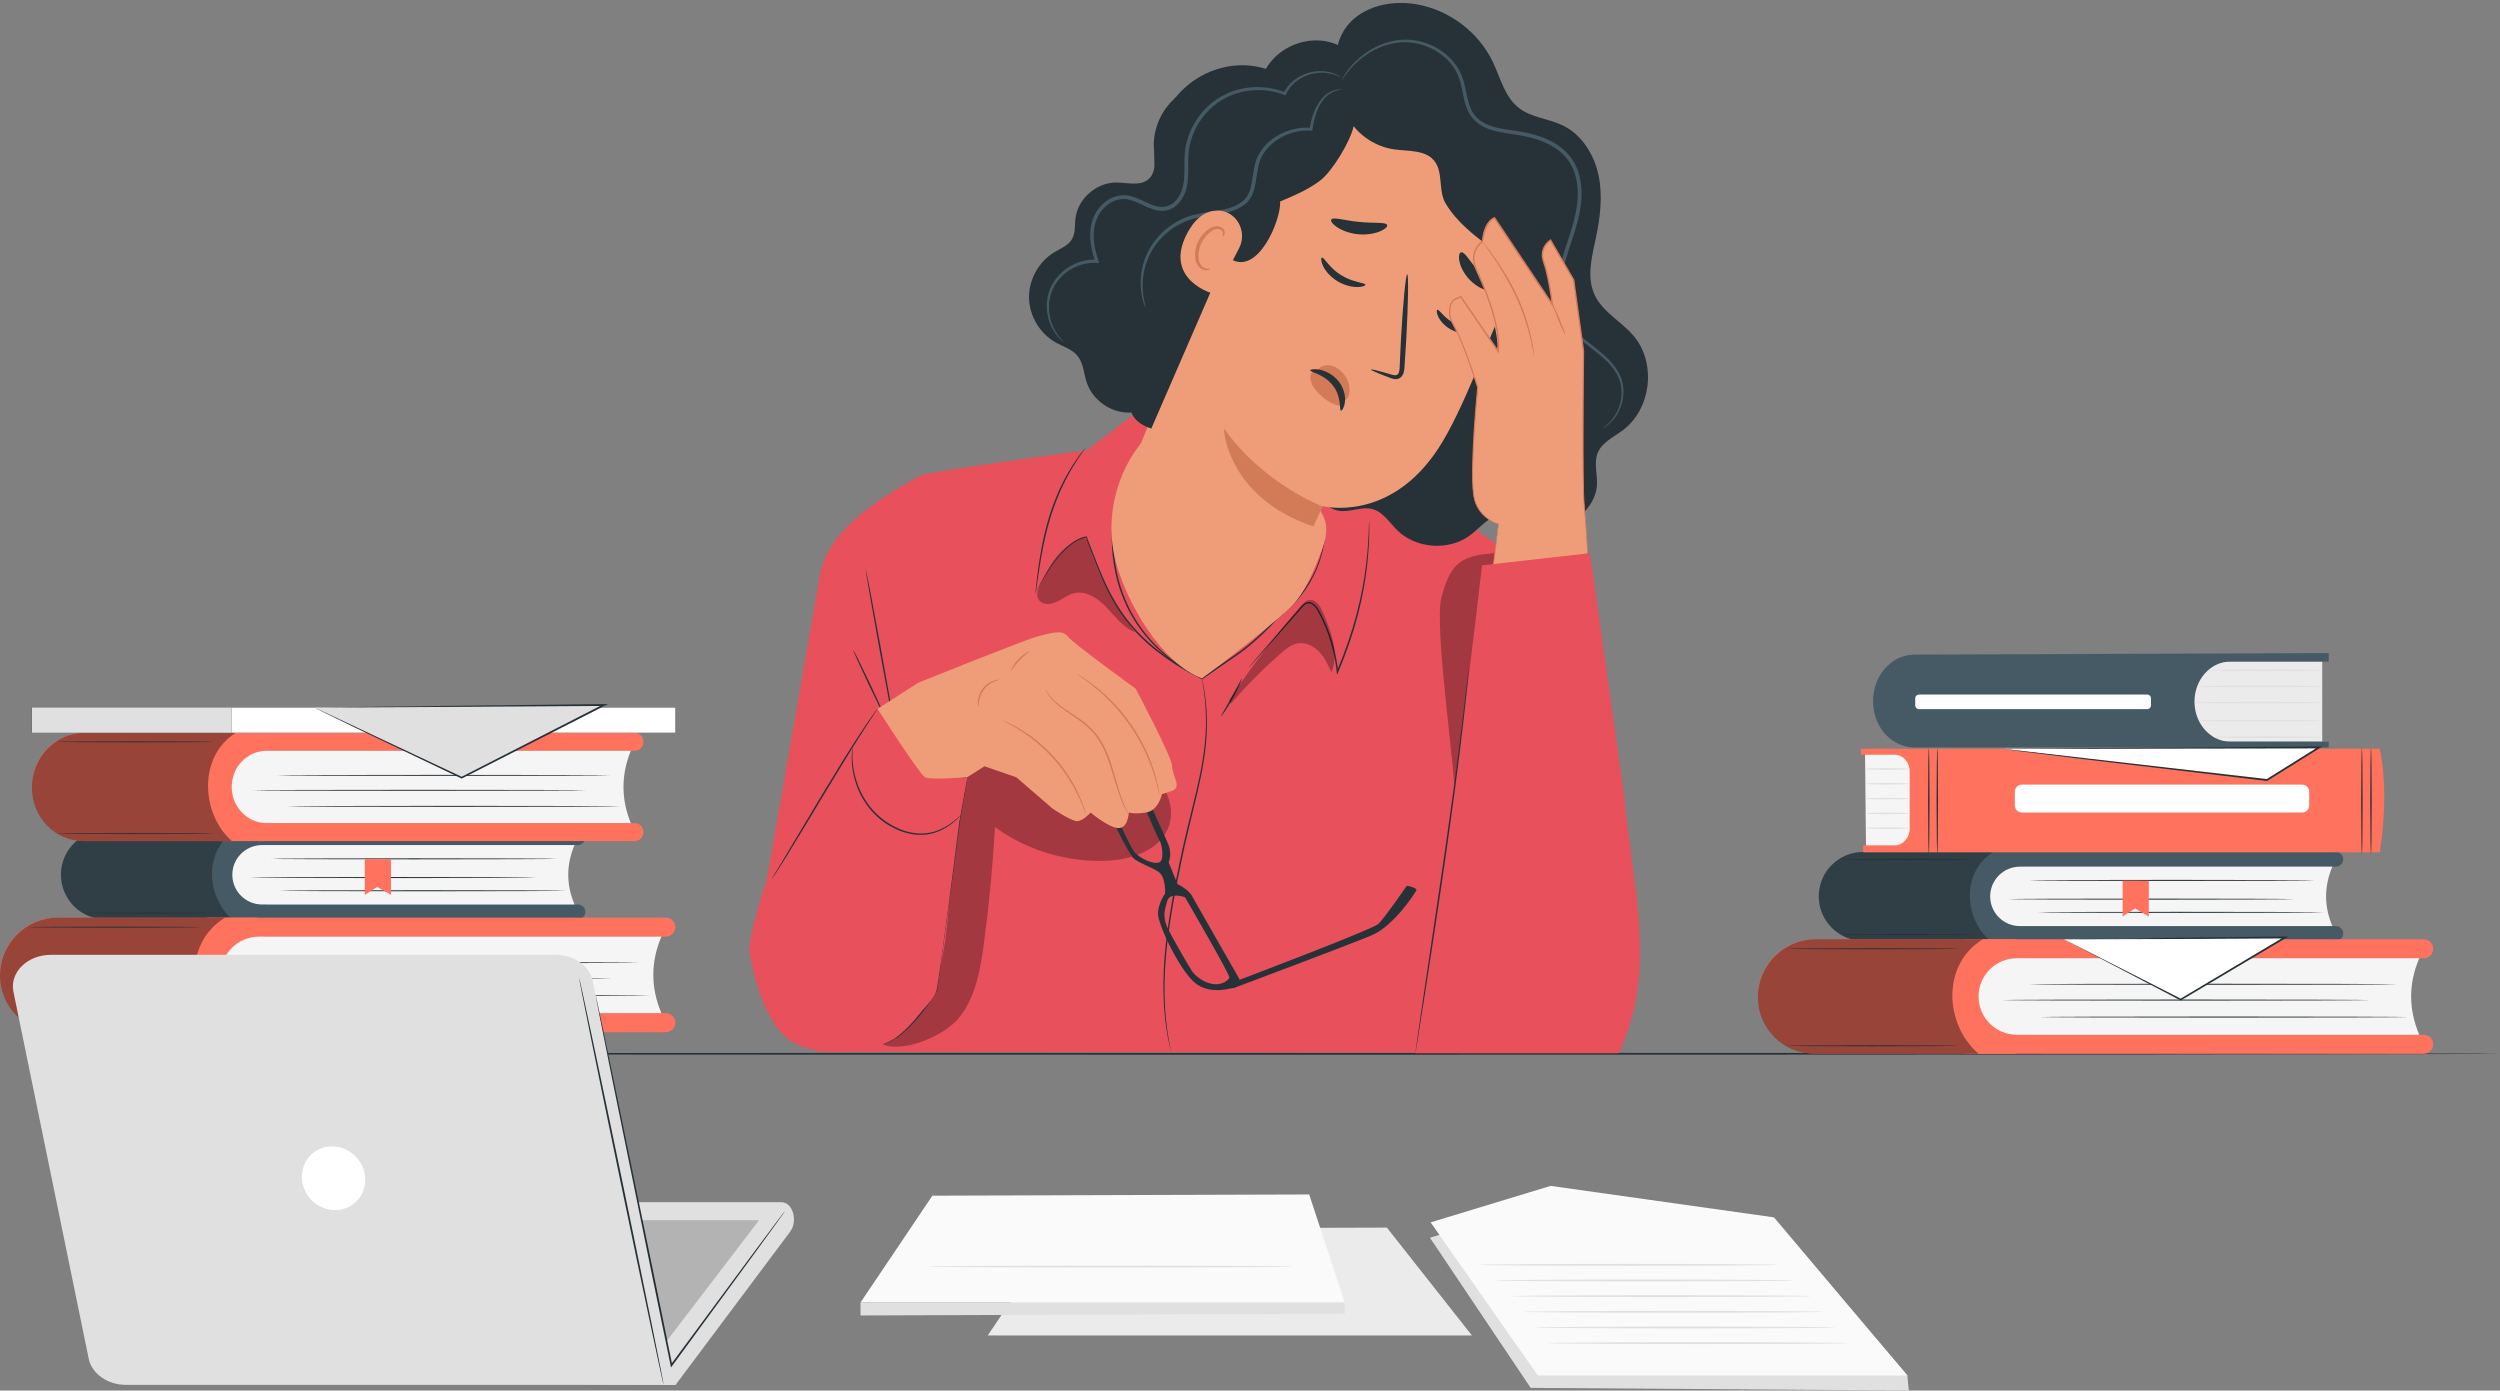 <svg width="845" height="470" viewBox="0 0 845 470" fill="none" xmlns="http://www.w3.org/2000/svg">
<rect x="0" y="0" width="845" height="470" fill="#808080" stroke="none"/>
<g clip-path="url(#clip0_802_2017)">
<path d="M333.843 451.395L358.142 415.283L468.762 414.929L497.515 451.395H333.843Z" fill="#EBEBEB"/>
<path d="M290.848 440.253L315.147 404.142L442.505 403.726L454.52 440.253H290.848Z" fill="#FAFAFA"/>
<path d="M290.848 440.253V444.627L454.52 444.04V440.253H290.848Z" fill="#E0E0E0"/>
<path d="M437.036 428.086C437.036 428.258 409.359 428.405 375.235 428.405C341.111 428.405 313.422 428.258 313.422 428.086C313.422 427.915 341.086 427.768 375.235 427.768C409.384 427.768 437.036 427.915 437.036 428.086Z" fill="#E0E0E0"/>
<path d="M483.322 418.349L517.361 469.096L645.16 470L644.695 464.906L602.642 415.662L527.149 405.021L483.322 418.349Z" fill="#E0E0E0"/>
<path d="M483.555 413.157L519.784 464.906H644.695L599.607 411.472L524.115 400.831L483.555 413.157Z" fill="#FAFAFA"/>
<path d="M624.445 453.973C624.445 454.144 601.798 454.291 573.876 454.291C545.955 454.291 523.308 454.144 523.308 453.973C523.308 453.801 545.943 453.655 573.876 453.655C601.81 453.655 624.445 453.801 624.445 453.973Z" fill="#E0E0E0"/>
<path d="M620.347 448.683C620.347 448.855 597.699 449.001 569.778 449.001C541.857 449.001 519.209 448.855 519.209 448.683C519.209 448.512 541.844 448.365 569.778 448.365C597.711 448.365 620.347 448.512 620.347 448.683Z" fill="#E0E0E0"/>
<path d="M616.26 443.393C616.26 443.565 593.612 443.712 565.691 443.712C537.77 443.712 515.122 443.565 515.122 443.393C515.122 443.222 537.758 443.075 565.691 443.075C593.624 443.075 616.26 443.222 616.26 443.393Z" fill="#E0E0E0"/>
<path d="M612.051 438.092C612.051 438.263 589.403 438.41 561.482 438.41C533.561 438.41 510.913 438.263 510.913 438.092C510.913 437.92 533.549 437.773 561.482 437.773C589.415 437.773 612.051 437.92 612.051 438.092Z" fill="#E0E0E0"/>
<path d="M606.545 432.802C606.545 432.973 583.897 433.12 555.976 433.12C528.055 433.12 505.407 432.973 505.407 432.802C505.407 432.631 528.043 432.484 555.976 432.484C583.909 432.484 606.545 432.631 606.545 432.802Z" fill="#E0E0E0"/>
<path d="M601.039 427.512C601.039 427.684 578.391 427.831 550.47 427.831C522.549 427.831 499.901 427.684 499.901 427.512C499.901 427.341 522.537 427.194 550.47 427.194C578.404 427.194 601.039 427.341 601.039 427.512Z" fill="#E0E0E0"/>
<path d="M845 356.181C845 356.352 659.451 356.499 430.624 356.499C201.798 356.499 16.212 356.352 16.212 356.181C16.212 356.009 201.713 355.863 430.624 355.863C659.536 355.863 845 356.009 845 356.181Z" fill="#263238"/>
<path d="M684.007 318.016H629.804C621.484 318.016 614.742 311.285 614.742 302.978C614.742 294.671 621.484 287.952 629.804 287.952H684.007V318.016Z" fill="#455A64"/>
<path d="M789.513 292.936H669.019V287.939H789.513C790.895 287.939 792.009 289.051 792.009 290.432C792.009 291.812 790.895 292.924 789.513 292.924V292.936Z" fill="#455A64"/>
<path d="M789.513 318.016H669.019V313.02H789.513C790.895 313.02 792.009 314.131 792.009 315.512C792.009 316.892 790.895 318.004 789.513 318.004V318.016Z" fill="#455A64"/>
<path d="M788.338 313.02H682.734C677.179 313.02 672.677 308.524 672.677 302.978C672.677 297.432 677.179 292.936 682.734 292.936H788.338C785.511 299.631 785.511 306.325 788.338 313.02Z" fill="#F5F5F5"/>
<g opacity="0.3">
<path d="M672.676 318.016H629.852C621.508 318.016 614.754 311.26 614.754 302.941C614.754 294.658 621.471 287.952 629.767 287.952H673.826C662.925 294.548 663.744 310.332 672.676 318.016Z" fill="black"/>
</g>
<path d="M775.503 303.907C775.503 304.004 753.822 304.09 727.1 304.09C700.378 304.09 678.685 304.004 678.685 303.907C678.685 303.809 700.353 303.723 727.1 303.723C753.847 303.723 775.503 303.809 775.503 303.907Z" fill="#263238"/>
<path d="M785.475 308.378C785.475 308.476 763.794 308.561 737.072 308.561C710.35 308.561 688.656 308.476 688.656 308.378C688.656 308.28 710.325 308.194 737.072 308.194C763.818 308.194 785.475 308.28 785.475 308.378Z" fill="#263238"/>
<path d="M782.538 297.579C782.538 297.677 760.857 297.762 734.135 297.762C707.413 297.762 685.72 297.677 685.72 297.579C685.72 297.481 707.389 297.395 734.135 297.395C760.882 297.395 782.538 297.481 782.538 297.579Z" fill="#263238"/>
<path d="M667.378 315.903C667.378 316.001 657.235 316.087 644.719 316.087C632.202 316.087 622.059 316.001 622.059 315.903C622.059 315.805 632.202 315.719 644.719 315.719C657.235 315.719 667.378 315.805 667.378 315.903Z" fill="#263238"/>
<path d="M667.378 290.444C667.378 290.542 657.235 290.628 644.719 290.628C632.202 290.628 622.059 290.542 622.059 290.444C622.059 290.346 632.202 290.26 644.719 290.26C657.235 290.26 667.378 290.346 667.378 290.444Z" fill="#263238"/>
<path d="M680.765 356.18H613.543C602.838 356.18 594.15 347.519 594.15 336.817C594.15 326.128 602.825 317.454 613.543 317.454H680.765C682.196 317.454 683.346 318.602 683.346 320.032V353.602C683.346 355.019 682.196 356.18 680.765 356.18Z" fill="#FF725E"/>
<path d="M819.208 323.892H664.026V317.466H819.208C820.982 317.466 822.426 318.908 822.426 320.679C822.426 322.451 820.982 323.892 819.208 323.892Z" fill="#FF725E"/>
<path d="M819.208 356.18H664.026V349.754H819.208C820.982 349.754 822.426 351.196 822.426 352.967C822.426 354.738 820.982 356.18 819.208 356.18Z" fill="#FF725E"/>
<path d="M817.704 349.754H681.707C674.55 349.754 668.75 343.964 668.75 336.817C668.75 329.67 674.55 323.88 681.707 323.88H817.704C814.057 332.505 814.057 341.117 817.704 349.742V349.754Z" fill="#F5F5F5"/>
<g opacity="0.4">
<path d="M668.75 356.18H613.335C602.74 356.18 594.15 347.604 594.15 337.025C594.15 326.213 602.923 317.454 613.751 317.454H670.23C656.184 325.944 657.236 346.285 668.75 356.168V356.18Z" fill="black"/>
</g>
<path d="M801.173 338.027C801.173 338.125 773.264 338.21 738.834 338.21C704.404 338.21 676.482 338.125 676.482 338.027C676.482 337.929 704.391 337.843 738.834 337.843C773.276 337.843 801.173 337.929 801.173 338.027Z" fill="#263238"/>
<path d="M814.008 343.769C814.008 343.866 786.099 343.952 751.669 343.952C717.239 343.952 689.317 343.866 689.317 343.769C689.317 343.671 717.226 343.585 751.669 343.585C786.112 343.585 814.008 343.671 814.008 343.769Z" fill="#263238"/>
<path d="M810.227 332.688C810.227 332.786 782.306 332.872 747.888 332.872C713.47 332.872 685.536 332.786 685.536 332.688C685.536 332.59 713.445 332.505 747.888 332.505C782.33 332.505 810.227 332.59 810.227 332.688Z" fill="#263238"/>
<path d="M661.922 353.468C661.922 353.566 648.855 353.652 632.741 353.652C616.627 353.652 603.56 353.566 603.56 353.468C603.56 353.37 616.627 353.285 632.741 353.285C648.855 353.285 661.922 353.37 661.922 353.468Z" fill="#263238"/>
<path d="M661.922 320.68C661.922 320.778 648.855 320.863 632.741 320.863C616.627 320.863 603.56 320.778 603.56 320.68C603.56 320.582 616.627 320.496 632.741 320.496C648.855 320.496 661.922 320.582 661.922 320.68Z" fill="#263238"/>
<path d="M717.446 297.713V309.758L721.631 307.07L726.292 309.758V297.713H717.446Z" fill="#FF725E"/>
<path d="M630.709 286.547L630.379 254.149H646.199L646.75 286.547H630.709Z" fill="#F5F5F5"/>
<path d="M645.269 259.916C645.269 260.075 641.978 260.197 637.916 260.197C633.854 260.197 630.562 260.075 630.562 259.916C630.562 259.756 633.854 259.634 637.916 259.634C641.978 259.634 645.269 259.756 645.269 259.916Z" fill="#E0E0E0"/>
<path d="M645.269 264.912C645.269 265.071 641.978 265.194 637.916 265.194C633.854 265.194 630.562 265.071 630.562 264.912C630.562 264.753 633.854 264.631 637.916 264.631C641.978 264.631 645.269 264.753 645.269 264.912Z" fill="#E0E0E0"/>
<path d="M645.269 269.921C645.269 270.08 641.978 270.202 637.916 270.202C633.854 270.202 630.562 270.08 630.562 269.921C630.562 269.762 633.854 269.639 637.916 269.639C641.978 269.639 645.269 269.762 645.269 269.921Z" fill="#E0E0E0"/>
<path d="M645.269 274.917C645.269 275.076 641.978 275.199 637.916 275.199C633.854 275.199 630.562 275.076 630.562 274.917C630.562 274.758 633.854 274.636 637.916 274.636C641.978 274.636 645.269 274.758 645.269 274.917Z" fill="#E0E0E0"/>
<path d="M645.269 279.914C645.269 280.073 641.978 280.195 637.916 280.195C633.854 280.195 630.562 280.073 630.562 279.914C630.562 279.755 633.854 279.632 637.916 279.632C641.978 279.632 645.269 279.755 645.269 279.914Z" fill="#E0E0E0"/>
<path d="M629.009 253.074H804.378C806.544 263.8 806.238 275.613 804.378 288.098H629.755V285.716H640.424C643.202 285.716 645.465 283.2 645.465 280.097V260.721C645.465 257.618 643.214 255.102 640.424 255.102H629.009V253.074Z" fill="#FF725E"/>
<path d="M798.322 288.77C798.187 288.77 798.077 280.732 798.077 270.8C798.077 260.868 798.187 252.83 798.322 252.83C798.457 252.83 798.567 260.868 798.567 270.8C798.567 280.732 798.457 288.77 798.322 288.77Z" fill="#263238"/>
<path d="M654.813 288.77C654.679 288.77 654.568 280.732 654.568 270.8C654.568 260.868 654.679 252.83 654.813 252.83C654.948 252.83 655.058 260.868 655.058 270.8C655.058 280.732 654.948 288.77 654.813 288.77Z" fill="#263238"/>
<path d="M801.393 288.77C801.259 288.77 801.148 280.732 801.148 270.8C801.148 260.868 801.259 252.83 801.393 252.83C801.528 252.83 801.638 260.868 801.638 270.8C801.638 280.732 801.528 288.77 801.393 288.77Z" fill="#263238"/>
<path d="M651.938 288.77C651.804 288.77 651.693 280.732 651.693 270.8C651.693 260.868 651.804 252.83 651.938 252.83C652.073 252.83 652.183 260.868 652.183 270.8C652.183 280.732 652.073 288.77 651.938 288.77Z" fill="#263238"/>
<path d="M778.121 265.193H683.395C682.077 265.193 681.009 266.259 681.009 267.575V272.254C681.009 273.569 682.077 274.636 683.395 274.636H778.121C779.439 274.636 780.507 273.569 780.507 272.254V267.575C780.507 266.259 779.439 265.193 778.121 265.193Z" fill="white"/>
<path d="M784.911 223.596V250.667H737.915V223.596H784.911Z" fill="#EBEBEB"/>
<path d="M633.132 237.388C633.132 237.633 633.144 237.865 633.156 238.109C633.535 246.294 639.775 252.634 647.141 252.634H787.102V250.68H753.87C747.165 250.68 741.733 244.62 741.733 237.144C741.733 229.667 747.165 223.608 753.87 223.608H787.102V220.737L647.092 221.263C639.188 221.287 632.838 228.592 633.119 237.4L633.132 237.388Z" fill="#455A64"/>
<path d="M784.912 237.499C784.912 237.658 775.246 237.78 763.328 237.78C751.411 237.78 741.745 237.658 741.745 237.499C741.745 237.339 751.411 237.217 763.328 237.217C775.246 237.217 784.912 237.339 784.912 237.499Z" fill="#E0E0E0"/>
<path d="M784.226 243.595C784.226 243.754 775.087 243.876 763.806 243.876C752.525 243.876 743.385 243.754 743.385 243.595C743.385 243.436 752.525 243.313 763.806 243.313C775.087 243.313 784.226 243.436 784.226 243.595Z" fill="#E0E0E0"/>
<path d="M784.912 249.178C784.912 249.337 776.69 249.459 766.559 249.459C756.428 249.459 748.193 249.337 748.193 249.178C748.193 249.018 756.416 248.896 766.559 248.896C776.702 248.896 784.912 249.018 784.912 249.178Z" fill="#E0E0E0"/>
<path d="M784.911 232.013C784.911 232.173 775.441 232.295 763.769 232.295C752.096 232.295 742.626 232.173 742.626 232.013C742.626 231.854 752.084 231.732 763.769 231.732C775.453 231.732 784.911 231.854 784.911 232.013Z" fill="#E0E0E0"/>
<path d="M784.226 226.541C784.226 226.7 775.796 226.822 765.408 226.822C755.02 226.822 746.59 226.7 746.59 226.541C746.59 226.381 755.008 226.259 765.408 226.259C775.808 226.259 784.226 226.381 784.226 226.541Z" fill="#E0E0E0"/>
<path d="M725.778 234.762H648.585C647.903 234.762 647.35 235.314 647.35 235.996V238.451C647.35 239.133 647.903 239.685 648.585 239.685H725.778C726.461 239.685 727.014 239.133 727.014 238.451V235.996C727.014 235.314 726.461 234.762 725.778 234.762Z" fill="white"/>
<path d="M677.155 253.074C677.816 253.379 766.228 263.629 766.228 263.629L783.847 252.622L677.143 253.074H677.155Z" fill="white"/>
<path d="M677.155 253.074C678.856 253.062 689.317 252.976 708.147 252.818C727.503 252.683 754.238 252.5 783.847 252.304H784.973L784.019 252.891C783.517 253.208 782.966 253.551 782.416 253.893C776.922 257.313 771.551 260.673 766.4 263.898L766.302 263.959H766.192C740.877 260.941 718.621 258.303 702.653 256.409C694.713 255.42 688.338 254.626 683.921 254.076C681.755 253.783 680.067 253.551 678.892 253.392C678.329 253.318 677.865 253.233 677.571 253.16C677.375 253.123 677.265 253.099 677.155 253.086C680.25 253.441 715.917 257.545 766.265 263.336L766.057 263.385C771.208 260.16 776.592 256.8 782.073 253.379C782.624 253.037 783.174 252.695 783.676 252.378L783.847 252.964C754.372 253.013 727.773 253.05 708.514 253.086C689.464 253.086 678.868 253.086 677.143 253.086L677.155 253.074Z" fill="#263238"/>
<path d="M697.576 317.467L737.06 337.843L772.322 316.844L697.576 317.467Z" fill="white"/>
<path d="M697.576 317.467C699.191 317.442 706.165 317.344 719.098 317.173C732.533 316.978 751.338 316.709 772.322 316.538H773.497L772.493 317.124C771.025 317.992 769.459 318.933 767.881 319.873C756.808 326.458 746.346 332.676 737.219 338.088L737.084 338.173L736.95 338.1C725.216 331.955 715.354 326.788 708.368 323.135C701.883 319.727 698.628 318.016 697.601 317.479C699.779 318.59 714.057 325.835 737.207 337.611H736.925C746.04 332.175 756.49 325.945 767.55 319.348C769.129 318.407 770.695 317.479 772.163 316.599L772.334 317.186C751.534 317.357 732.961 317.393 719.478 317.43C706.337 317.467 699.24 317.491 697.601 317.491L697.576 317.467Z" fill="#263238"/>
<path d="M89.856 310.711H35.654C27.334 310.711 20.592 303.979 20.592 295.672C20.592 287.365 27.334 280.646 35.654 280.646H89.856V310.711Z" fill="#455A64"/>
<path d="M195.35 285.643H74.856V280.646H195.35C196.732 280.646 197.846 281.758 197.846 283.138C197.846 284.519 196.732 285.631 195.35 285.631V285.643Z" fill="#455A64"/>
<path d="M195.35 310.711H74.856V305.714H195.35C196.732 305.714 197.846 306.826 197.846 308.206C197.846 309.587 196.732 310.698 195.35 310.698V310.711Z" fill="#455A64"/>
<path d="M194.187 305.714H88.584C83.029 305.714 78.526 301.219 78.526 295.672C78.526 290.126 83.029 285.631 88.584 285.631H194.187C191.361 292.325 191.361 299.02 194.187 305.714Z" fill="#F5F5F5"/>
<g opacity="0.3">
<path d="M78.526 310.711H35.702C27.357 310.711 20.604 303.955 20.604 295.636C20.604 287.353 27.321 280.646 35.616 280.646H79.676C68.774 287.243 69.594 303.027 78.526 310.711Z" fill="black"/>
</g>
<path d="M181.353 296.613C181.353 296.711 159.672 296.797 132.95 296.797C106.228 296.797 84.534 296.711 84.534 296.613C84.534 296.515 106.203 296.43 132.95 296.43C159.696 296.43 181.353 296.515 181.353 296.613Z" fill="#263238"/>
<path d="M191.324 301.072C191.324 301.17 169.643 301.256 142.921 301.256C116.199 301.256 94.506 301.17 94.506 301.072C94.506 300.974 116.175 300.889 142.921 300.889C169.668 300.889 191.324 300.974 191.324 301.072Z" fill="#263238"/>
<path d="M188.375 290.285C188.375 290.383 166.694 290.469 139.972 290.469C113.25 290.469 91.557 290.383 91.557 290.285C91.557 290.187 113.226 290.102 139.972 290.102C166.719 290.102 188.375 290.187 188.375 290.285Z" fill="#263238"/>
<path d="M73.228 308.598C73.228 308.696 63.085 308.781 50.568 308.781C38.051 308.781 27.908 308.696 27.908 308.598C27.908 308.5 38.051 308.414 50.568 308.414C63.085 308.414 73.228 308.5 73.228 308.598Z" fill="#263238"/>
<path d="M73.228 283.139C73.228 283.237 63.085 283.322 50.568 283.322C38.051 283.322 27.908 283.237 27.908 283.139C27.908 283.041 38.051 282.955 50.568 282.955C63.085 282.955 73.228 283.041 73.228 283.139Z" fill="#263238"/>
<path d="M86.614 348.875H19.393C8.687 348.875 0 340.213 0 329.512C0 318.822 8.687 310.149 19.393 310.149H86.614C88.034 310.149 89.196 311.297 89.196 312.726V346.285C89.196 347.702 88.046 348.862 86.614 348.862V348.875Z" fill="#FF725E"/>
<path d="M225.057 316.587H69.876V310.161H225.057C226.831 310.161 228.275 311.602 228.275 313.374C228.275 315.145 226.831 316.587 225.057 316.587Z" fill="#FF725E"/>
<path d="M225.057 348.875H69.876V342.449H225.057C226.831 342.449 228.275 343.89 228.275 345.662C228.275 347.433 226.831 348.875 225.057 348.875Z" fill="#FF725E"/>
<path d="M223.553 342.449H87.557C80.399 342.449 74.6 336.658 74.6 329.512C74.6 322.365 80.399 316.574 87.557 316.574H223.553C219.907 325.199 219.907 333.812 223.553 342.436V342.449Z" fill="#F5F5F5"/>
<g opacity="0.4">
<path d="M74.599 348.875H19.185C8.589 348.875 0 340.299 0 329.719C0 318.908 8.773 310.149 19.601 310.149H76.08C62.033 318.639 63.086 338.979 74.599 348.862V348.875Z" fill="black"/>
</g>
<path d="M207.023 330.721C207.023 330.819 179.114 330.905 144.684 330.905C110.253 330.905 82.332 330.819 82.332 330.721C82.332 330.624 110.241 330.538 144.684 330.538C179.126 330.538 207.023 330.624 207.023 330.721Z" fill="#263238"/>
<path d="M219.858 336.475C219.858 336.573 191.949 336.659 157.519 336.659C123.088 336.659 95.167 336.573 95.167 336.475C95.167 336.377 123.076 336.292 157.519 336.292C191.961 336.292 219.858 336.377 219.858 336.475Z" fill="#263238"/>
<path d="M216.077 325.383C216.077 325.481 188.155 325.566 153.737 325.566C119.319 325.566 91.386 325.481 91.386 325.383C91.386 325.285 119.295 325.199 153.737 325.199C188.18 325.199 216.077 325.285 216.077 325.383Z" fill="#263238"/>
<path d="M67.772 346.163C67.772 346.261 54.705 346.346 38.591 346.346C22.477 346.346 9.409 346.261 9.409 346.163C9.409 346.065 22.477 345.979 38.591 345.979C54.705 345.979 67.772 346.065 67.772 346.163Z" fill="#263238"/>
<path d="M67.772 313.374C67.772 313.472 54.705 313.558 38.591 313.558C22.477 313.558 9.409 313.472 9.409 313.374C9.409 313.276 22.477 313.19 38.591 313.19C54.705 313.19 67.772 313.276 67.772 313.374Z" fill="#263238"/>
<path d="M123.296 290.407V302.453L127.48 299.777L132.142 302.453V290.407H123.296Z" fill="#FF725E"/>
<path d="M89.208 284.275H28.337C18.634 284.275 10.779 276.09 10.779 265.987C10.779 255.884 18.647 247.699 28.337 247.699H89.208C90.505 247.699 91.545 248.786 91.545 250.13V281.831C91.545 283.175 90.493 284.262 89.208 284.262V284.275Z" fill="#FF725E"/>
<path d="M214.584 253.77H74.049V247.699H214.572C216.187 247.699 217.484 249.055 217.484 250.728C217.484 252.402 216.175 253.758 214.572 253.758L214.584 253.77Z" fill="#FF725E"/>
<path d="M214.584 284.274H74.049V278.203H214.572C216.187 278.203 217.484 279.559 217.484 281.233C217.484 282.906 216.175 284.262 214.572 284.262L214.584 284.274Z" fill="#FF725E"/>
<path d="M213.213 278.203H90.052C83.58 278.203 78.318 272.73 78.318 265.987C78.318 259.243 83.567 253.77 90.052 253.77H213.213C209.91 261.919 209.91 270.055 213.213 278.203Z" fill="#F5F5F5"/>
<g opacity="0.4">
<path d="M78.331 284.275H28.154C18.561 284.275 10.779 276.175 10.779 266.182C10.779 255.981 18.72 247.699 28.521 247.699H79.665C66.952 255.725 67.894 274.929 78.331 284.262V284.275Z" fill="black"/>
</g>
<path d="M198.25 267.123C198.25 267.221 172.972 267.294 141.796 267.294C110.62 267.294 85.342 267.221 85.342 267.123C85.342 267.025 110.62 266.952 141.796 266.952C172.972 266.952 198.25 267.025 198.25 267.123Z" fill="#263238"/>
<path d="M209.873 272.547C209.873 272.645 184.595 272.718 153.419 272.718C122.243 272.718 96.965 272.645 96.965 272.547C96.965 272.449 122.243 272.376 153.419 272.376C184.595 272.376 209.873 272.449 209.873 272.547Z" fill="#263238"/>
<path d="M206.447 262.078C206.447 262.176 181.169 262.249 149.993 262.249C118.817 262.249 93.539 262.176 93.539 262.078C93.539 261.98 118.817 261.906 149.993 261.906C181.169 261.906 206.447 261.98 206.447 262.078Z" fill="#263238"/>
<path d="M72.152 281.709C72.152 281.807 60.32 281.881 45.723 281.881C31.127 281.881 19.295 281.807 19.295 281.709C19.295 281.612 31.127 281.538 45.723 281.538C60.32 281.538 72.152 281.612 72.152 281.709Z" fill="#263238"/>
<path d="M72.152 250.741C72.152 250.839 60.32 250.912 45.723 250.912C31.127 250.912 19.295 250.839 19.295 250.741C19.295 250.643 31.127 250.57 45.723 250.57C60.32 250.57 72.152 250.643 72.152 250.741Z" fill="#263238"/>
<path d="M228.275 239.147H10.779V247.711H228.275V239.147Z" fill="white"/>
<path d="M228.3 247.736H10.742V239.111H228.3V247.736ZM10.803 247.675H228.238V239.172H10.803V247.675Z" fill="#263238"/>
<path d="M106.338 239.16C107.769 240.015 156.026 262.847 156.026 262.847L204.16 238.292L106.338 239.16Z" fill="#E0E0E0"/>
<path d="M106.338 239.16C107.99 239.135 117.435 239.013 134.602 238.781C152.306 238.573 176.814 238.292 204.16 237.975H205.518L204.307 238.573C202.716 239.392 201.003 240.259 199.29 241.139C183.617 249.116 168.861 256.629 156.16 263.104L156.038 263.165L155.916 263.104C141.111 256.03 128.704 250.093 119.968 245.915C115.649 243.814 112.248 242.153 109.886 241.004C108.748 240.43 107.867 239.99 107.243 239.673C106.937 239.514 106.705 239.367 106.558 239.294C106.472 239.245 106.411 239.208 106.35 239.172C108.528 240.198 126.759 248.774 156.16 262.603H155.916C168.604 256.116 183.347 248.578 199.009 240.577C200.734 239.697 202.435 238.83 204.025 238.011L204.172 238.61C176.973 238.781 152.588 238.927 134.969 239.037C117.582 239.111 108.014 239.16 106.338 239.172V239.16Z" fill="#263238"/>
<path d="M78.331 239.147H10.779V247.711H78.331V239.147Z" fill="#E0E0E0"/>
<path d="M78.367 247.736H10.742V239.111H78.355V247.736H78.367ZM10.803 247.675H78.294V239.172H10.803V247.675Z" fill="#263238"/>
<path d="M92.39 406.353L199.364 467.911L228.325 468.106L267.074 416.309C269.778 412.705 267.943 406.353 264.199 406.353H92.39Z" fill="#E0E0E0"/>
<path d="M17.203 322.719H187.691C193.956 322.719 199.302 326.47 200.355 331.601L228.349 468.094H42.641C36.376 468.094 31.029 464.344 29.977 459.213L4.54 335.205C3.206 328.681 9.25 322.732 17.203 322.732V322.719Z" fill="#E0E0E0"/>
<path d="M102.422 400.599C103.988 406.402 109.886 410.054 115.587 408.759C121.289 407.452 124.642 401.698 123.076 395.895C121.509 390.093 115.612 386.44 109.91 387.735C104.209 389.042 100.856 394.796 102.422 400.599Z" fill="white"/>
<path d="M265.227 409.48C265.227 409.48 265.178 409.578 265.067 409.749C264.933 409.944 264.762 410.188 264.541 410.506C264.052 411.19 263.355 412.155 262.474 413.401C260.626 415.942 257.959 419.62 254.618 424.213C247.84 433.461 238.309 446.483 227.199 461.656L226.795 462.206L226.661 461.546C224.703 452.017 222.562 441.597 220.335 430.749C215.061 404.789 210.277 381.285 206.815 364.231C205.114 355.74 203.744 348.862 202.789 344.061C202.337 341.704 201.982 339.859 201.725 338.576C201.615 337.965 201.529 337.501 201.468 337.147C201.407 336.829 201.395 336.658 201.395 336.658C201.395 336.658 201.456 336.817 201.529 337.135C201.603 337.489 201.713 337.953 201.847 338.552C202.129 339.834 202.52 341.667 203.022 344.012C204.025 348.801 205.469 355.667 207.243 364.145C210.755 381.187 215.6 404.667 220.947 430.614C223.161 441.462 225.29 451.883 227.236 461.412L226.697 461.29C237.88 446.166 247.473 433.204 254.3 423.981C257.702 419.424 260.418 415.784 262.29 413.267C263.208 412.045 263.93 411.092 264.443 410.421C264.676 410.115 264.859 409.883 265.006 409.7C265.141 409.541 265.202 409.455 265.214 409.468L265.227 409.48Z" fill="#263238"/>
<path d="M224.311 468.07C224.14 468.106 217.594 437.309 209.702 399.304C201.811 361.287 195.546 330.44 195.717 330.404C195.889 330.367 202.422 361.152 210.326 399.17C218.218 437.175 224.483 468.033 224.311 468.07Z" fill="#263238"/>
<g opacity="0.2">
<path d="M225.327 453.3L256.564 412.424H216.934L225.327 453.3Z" fill="black"/>
</g>
<g clip-path="url(#clip1_802_2017)">
<path d="M393.326 134.205L385.254 138.507L367.395 152.176C367.395 152.176 312.676 159.396 310.578 160.961C308.479 162.525 281.266 175.371 277.583 192.6C273.91 209.828 266.343 322.265 266.343 322.265L276.271 355.489L475.56 355.8L522.297 355.138C522.297 355.138 540.257 313.45 540.257 301.968C540.257 290.486 535.001 204.323 535.001 204.323L478.95 165.042L393.326 134.205Z" fill="#E8505B"/>
<path d="M366.88 151.364C366.88 151.364 366.799 151.534 366.597 151.825C366.365 152.166 366.072 152.587 365.719 153.098C364.932 154.182 363.873 155.806 362.622 157.842C362.016 158.875 361.33 159.988 360.694 161.241C360.018 162.475 359.373 163.829 358.707 165.253C357.415 168.131 356.154 171.37 355.084 174.85C352.976 181.829 351.886 188.358 351.159 193.081C350.826 195.388 350.554 197.293 350.352 198.687C350.261 199.299 350.181 199.8 350.12 200.211C350.059 200.562 350.019 200.743 350.009 200.743C349.989 200.743 349.999 200.552 350.019 200.201C350.049 199.79 350.1 199.279 350.15 198.667C350.271 197.333 350.483 195.408 350.796 193.031C351.432 188.288 352.461 181.719 354.59 174.699C355.67 171.199 356.941 167.94 358.273 165.052C358.959 163.618 359.615 162.264 360.321 161.031C360.977 159.777 361.683 158.664 362.309 157.641C363.6 155.616 364.72 154.021 365.558 152.968C365.941 152.477 366.264 152.076 366.516 151.755C366.738 151.484 366.859 151.344 366.88 151.354V151.364Z" fill="#263238"/>
<g opacity="0.3">
<path d="M368.121 184.417C367.788 183.364 367.364 182.16 366.325 181.749C365.508 181.428 365.841 181.95 365.023 182.281C357.456 185.379 353.803 192.339 350.595 200.171L350.776 199.981C350.302 201.184 350.797 202.909 352.017 203.611C353.723 204.604 355.912 204.062 357.668 203.159C359.424 202.257 361.028 201.003 362.935 200.522C367.082 199.469 371.199 202.287 374.125 205.386C377.051 208.494 379.684 212.185 383.67 213.719C376.738 204.995 371.441 195.007 368.111 184.397L368.121 184.417Z" fill="black"/>
</g>
<path d="M350.01 200.753C350.01 200.753 350.908 198.356 353.208 194.375C354.369 192.389 355.902 190.013 358.011 187.505C359.091 186.272 360.312 184.998 361.785 183.845C363.268 182.722 365.024 181.689 367.112 181.308L367.264 181.278L367.324 181.428C368.596 184.708 369.928 188.288 371.461 192.058C373.005 195.819 374.771 199.78 377.102 203.671C379.412 207.562 382.298 211.363 385.779 214.822C389.25 218.282 393.286 221.391 397.665 224.189C399.118 225.051 400.541 225.954 401.994 226.756C403.467 227.538 404.92 228.31 406.363 229.073L406.1 229.093C408.572 227.398 411.004 225.723 413.385 224.099C414.576 223.286 415.757 222.474 416.917 221.682C418.087 220.889 419.228 220.097 420.307 219.255C424.636 215.895 428.379 212.255 431.608 208.695L431.628 208.675H431.648C436.138 205.235 439.62 201.304 442.011 197.423C444.453 193.552 445.855 189.782 446.683 186.623C447.5 183.454 447.762 180.887 447.873 179.142C447.934 178.269 447.914 177.598 447.944 177.146C447.954 176.695 447.984 176.464 447.984 176.464C447.984 176.464 448.004 176.695 448.014 177.146C448.014 177.598 448.055 178.269 448.014 179.152C447.944 180.907 447.732 183.494 446.945 186.693C446.148 189.882 444.776 193.703 442.334 197.614C439.942 201.555 436.451 205.536 431.931 209.016L431.961 208.986C428.722 212.596 424.979 216.246 420.62 219.646C419.53 220.498 418.39 221.301 417.22 222.093C416.059 222.895 414.879 223.707 413.688 224.52C411.307 226.154 408.875 227.829 406.403 229.534L406.272 229.624L406.141 229.554C404.688 228.792 403.225 228.01 401.741 227.227C400.278 226.425 398.846 225.513 397.383 224.64C392.983 221.832 388.917 218.693 385.416 215.193C381.904 211.704 379.009 207.863 376.688 203.932C374.347 200.011 372.581 196.019 371.058 192.239C369.534 188.448 368.222 184.858 366.971 181.579L367.183 181.699C365.195 182.05 363.47 183.043 362.007 184.136C360.554 185.259 359.343 186.503 358.253 187.716C356.134 190.183 354.591 192.53 353.4 194.485C352.219 196.451 351.392 198.035 350.847 199.108C350.585 199.63 350.383 200.041 350.232 200.342C350.09 200.622 350.02 200.763 350.01 200.753Z" fill="#263238"/>
<path d="M462.786 176.063C462.786 176.063 463.119 181.92 462.06 191.356C461.525 196.07 460.566 201.665 458.982 207.773C457.408 213.88 455.158 220.468 452.303 227.207L451.919 228.11L451.798 227.127C451.728 226.545 451.667 225.904 451.576 225.272C451.072 221.571 450.194 218.001 449.034 214.682C448.448 213.017 447.803 211.413 447.086 209.868C446.733 209.096 446.36 208.344 445.976 207.602C445.583 206.86 445.23 206.138 444.745 205.506C444.271 204.884 443.696 204.323 443.01 204.072C442.334 203.811 441.587 203.982 441.022 204.443C440.457 204.894 439.983 205.516 439.478 206.068C438.984 206.629 438.5 207.181 438.015 207.732C436.098 209.909 434.312 211.934 432.678 213.79C429.418 217.46 426.775 220.438 424.918 222.534C424.01 223.537 423.304 224.329 422.789 224.891C422.557 225.142 422.376 225.342 422.224 225.493C422.093 225.623 422.022 225.693 422.022 225.683C422.022 225.683 422.073 225.603 422.184 225.452C422.325 225.282 422.497 225.071 422.709 224.811C423.203 224.229 423.889 223.417 424.767 222.384C426.593 220.268 429.196 217.249 432.395 213.539C434.009 211.674 435.785 209.628 437.682 207.442C438.156 206.89 438.641 206.339 439.135 205.777C439.64 205.225 440.084 204.604 440.729 204.082C441.345 203.551 442.334 203.3 443.161 203.631C443.989 203.942 444.604 204.564 445.119 205.215C445.643 205.877 446.017 206.639 446.41 207.371C446.794 208.114 447.177 208.876 447.53 209.648C448.247 211.202 448.912 212.827 449.508 214.502C450.688 217.861 451.576 221.451 452.081 225.192C452.182 225.833 452.232 226.475 452.303 227.067L451.798 226.987C454.644 220.278 456.904 213.709 458.498 207.632C460.102 201.555 461.101 195.989 461.676 191.296C462.262 186.603 462.494 182.782 462.605 180.145C462.675 178.831 462.675 177.798 462.706 177.106C462.716 176.785 462.736 176.525 462.736 176.314C462.746 176.133 462.756 176.043 462.766 176.043L462.786 176.063Z" fill="#263238"/>
<path d="M387.534 148.355C387.534 148.355 387.484 148.425 387.383 148.556C387.252 148.696 387.09 148.877 386.899 149.097C386.445 149.549 385.87 150.291 385.123 151.243C383.68 153.179 381.864 156.197 380.29 160.219C378.675 164.22 377.333 169.224 376.667 174.88C376.042 180.536 376.112 186.874 377.475 193.312C378.12 196.541 379.109 199.61 380.3 202.468C381.44 205.356 382.923 207.963 384.447 210.38C387.575 215.153 391.207 218.884 394.537 221.632C396.161 223.066 397.816 224.119 399.199 225.152C400.672 226.054 401.903 226.876 402.962 227.468C404.001 228.03 404.819 228.481 405.414 228.812C405.666 228.962 405.878 229.073 406.05 229.173C406.191 229.253 406.262 229.303 406.262 229.313C406.262 229.313 406.181 229.293 406.029 229.223C405.858 229.143 405.636 229.032 405.374 228.912C404.758 228.601 403.921 228.19 402.871 227.659C401.792 227.087 400.54 226.285 399.047 225.402C397.645 224.399 395.96 223.346 394.305 221.932C390.925 219.195 387.222 215.464 384.043 210.661C382.499 208.234 380.996 205.596 379.826 202.688C378.625 199.8 377.616 196.701 376.97 193.442C375.588 186.944 375.537 180.546 376.193 174.85C376.889 169.144 378.282 164.12 379.947 160.108C381.581 156.077 383.468 153.058 384.961 151.143C385.738 150.2 386.344 149.478 386.818 149.047C387.03 148.847 387.201 148.676 387.343 148.536C387.464 148.425 387.524 148.365 387.534 148.375V148.355Z" fill="#263238"/>
<path d="M301.678 244.707C301.678 244.707 301.759 244.797 301.88 244.997C302.021 245.248 302.203 245.549 302.425 245.93L302.273 245.98C301.557 242.611 299.589 232.282 297.37 220.057C296.028 212.526 294.817 205.717 293.929 200.703C293.525 198.276 293.192 196.29 292.94 194.826C292.839 194.174 292.758 193.643 292.698 193.221C292.647 192.85 292.627 192.66 292.647 192.66C292.668 192.66 292.718 192.84 292.799 193.201C292.89 193.623 293.001 194.144 293.142 194.786C293.424 196.24 293.818 198.216 294.292 200.632C295.22 205.647 296.492 212.446 297.884 219.957C300.104 232.171 301.92 242.54 302.425 245.94L302.505 246.451L302.283 245.99C302.092 245.599 301.94 245.278 301.809 245.027C301.708 244.817 301.668 244.707 301.678 244.696V244.707Z" fill="#263238"/>
<path d="M299.256 242.651C299.125 242.711 296.582 237.627 293.585 231.299C290.579 224.971 288.258 219.786 288.389 219.726C288.52 219.666 291.063 224.74 294.06 231.078C297.067 237.406 299.387 242.591 299.256 242.651Z" fill="#263238"/>
<g opacity="0.3">
<path d="M298.217 352.901C304.543 356.06 319.204 350.484 324.532 343.535C329.859 336.585 331.403 327.55 332.563 318.885C334.309 305.829 335.55 292.702 336.297 279.555C347.154 287.447 360.755 291.538 374.185 290.927C382.741 290.546 392.498 287.166 395.142 279.063C397.765 271.051 392.125 262.818 386.263 256.73C380.683 250.934 374.598 245.629 368.09 240.886C363.812 237.777 359.141 234.829 353.874 234.257C348.193 233.635 342.452 235.952 338.123 239.672C333.804 243.393 330.787 248.407 328.578 253.642C321.828 269.627 322.191 287.537 320.819 304.816C319.436 322.105 317.6 340.005 302.192 351.257" fill="black"/>
</g>
<path d="M298.631 352.972C298.631 352.972 298.772 352.891 299.065 352.761C299.388 352.621 299.812 352.44 300.336 352.219C301.396 351.628 302.96 350.765 304.655 349.271C308.096 346.363 312.344 341.409 316.309 334.83L316.279 334.911C317.197 328.041 318.277 320.019 319.427 311.495C321.273 297.977 322.918 285.742 324.23 276.897C325.047 272.535 325.713 268.985 326.177 266.488C326.409 265.295 326.601 264.352 326.732 263.66C326.793 263.359 326.843 263.118 326.893 262.928C326.934 262.768 326.954 262.677 326.964 262.677C326.964 262.677 326.964 262.768 326.944 262.928C326.914 263.129 326.883 263.369 326.833 263.67C326.722 264.362 326.571 265.315 326.379 266.508C325.955 269.015 325.34 272.565 324.593 276.937C323.392 285.832 321.758 298.047 319.941 311.555C318.771 320.079 317.671 328.091 316.733 334.961V335.011L316.702 335.051C312.656 341.66 308.348 346.594 304.816 349.472C303.081 350.946 301.466 351.788 300.387 352.34C299.822 352.57 299.368 352.721 299.075 352.821C298.772 352.921 298.621 352.972 298.621 352.962L298.631 352.972Z" fill="#263238"/>
<path d="M395.747 355.148C395.747 355.148 395.707 355.047 395.656 354.827C395.596 354.586 395.525 354.275 395.434 353.884C395.263 353.052 394.92 351.838 394.658 350.244C394.062 347.075 393.447 342.422 393.265 336.646C393.104 330.869 393.376 323.98 394.355 316.409C395.283 308.827 396.827 300.574 398.623 291.96C400.348 283.315 402.518 275.203 404.263 267.792C406.049 260.381 407.189 253.602 407.502 247.855C407.805 242.109 407.442 237.446 406.998 234.257C406.826 232.653 406.544 231.429 406.433 230.587C406.372 230.186 406.322 229.875 406.291 229.634C406.261 229.414 406.251 229.303 406.261 229.303C406.261 229.303 406.301 229.414 406.342 229.624C406.392 229.865 406.453 230.176 406.544 230.567C406.685 231.399 406.998 232.623 407.199 234.227C407.704 237.416 408.128 242.099 407.865 247.876C407.603 253.652 406.493 260.481 404.727 267.902C402.992 275.343 400.843 283.436 399.127 292.07C397.331 300.684 395.778 308.917 394.829 316.479C393.83 324.03 393.517 330.899 393.628 336.646C393.76 342.402 394.314 347.035 394.849 350.214C395.081 351.808 395.384 353.022 395.525 353.864C395.596 354.255 395.656 354.576 395.697 354.817C395.737 355.027 395.747 355.148 395.737 355.148H395.747Z" fill="#263238"/>
<path d="M412.73 242.069C412.598 241.989 414.344 239.221 416.281 235.701C418.229 232.181 419.621 229.243 419.762 229.303C419.823 229.333 419.561 230.105 419.036 231.319C418.511 232.532 417.714 234.177 416.745 235.952C415.767 237.717 414.798 239.271 414.051 240.364C413.305 241.457 412.79 242.099 412.74 242.059L412.73 242.069Z" fill="#263238"/>
<g opacity="0.3">
<path d="M415.978 237.907C421.235 231.79 426.936 226.054 433.03 220.739C434.695 219.285 436.501 217.811 438.691 217.45C441.355 217.008 444.069 218.372 445.915 220.338C447.762 222.303 448.912 224.79 450.032 227.237C452.676 220.769 449.931 213.499 447.207 207.06C446.319 204.965 444.785 202.488 442.525 202.819C441.324 202.999 440.416 203.972 439.619 204.884C430.881 214.963 422.789 225.613 415.413 236.714" fill="black"/>
</g>
<g opacity="0.3">
<path d="M504.7 190.133L505.073 186.954C501.229 187.315 496.507 187.766 493.439 190.093C489.857 192.81 488.445 197.433 487.244 201.746C484.5 211.563 492.279 262.055 491.885 272.234C495.296 270.8 497.687 249.129 498.303 245.499C499.796 236.664 496.779 231.148 497.687 228.681C498.605 226.224 498.575 223.537 498.656 220.91C498.989 209.197 500.159 200.953 504.71 190.133" fill="black"/>
</g>
<path d="M454.542 28.076C449.658 22.059 451.253 12.442 456.842 7.067C462.432 1.692 470.938 0.138 478.607 1.421C489.716 3.276 499.705 10.778 504.548 20.876C507.162 26.341 508.594 32.79 513.397 36.51C517.615 39.779 523.427 40.06 528.23 42.397C534.667 45.535 538.824 52.234 540.297 59.214C541.77 66.194 540.883 73.444 539.399 80.424C538.037 86.822 536.221 93.741 538.986 99.678C541.68 105.464 547.986 108.623 552.133 113.487C559.933 122.643 558.167 138.237 548.5 145.437C545.423 147.733 541.528 149.478 540.055 153.018C538.713 156.247 539.853 159.908 539.793 163.408C539.611 172.403 529.642 179.794 520.914 177.407C516.505 176.204 512.449 172.965 507.928 173.586C503.428 174.198 500.431 178.33 496.779 181.007C489.595 186.272 478.576 185.46 472.25 179.202C469.596 176.585 467.467 173.015 463.855 172.062C460.253 171.109 456.459 173.165 452.766 172.674C447.933 172.022 444.755 167.248 443.322 162.605C441.889 157.962 441.506 152.938 439.094 148.716C435.936 143.191 429.912 140.072 424.857 136.181C413.697 127.607 406.533 114.089 405.736 100.089C404.939 86.09 410.519 71.85 420.629 62.072" fill="#263238"/>
<path d="M386.867 148.375C377.211 159.376 373.407 175.181 376.999 189.331C380.591 203.48 392.508 224.169 406.25 229.303C415.17 222.805 426.632 213.729 434.947 206.489C440.325 201.806 443.18 194.946 445.844 188.348C447.378 184.537 448.941 180.426 447.983 176.434C447.277 173.496 445.269 171.049 443.16 168.873C429.629 154.894 409.015 148.054 389.743 151.163" fill="#EF9D78"/>
<path d="M427.703 46.498C432.818 36.189 444.493 30.844 455.693 33.682L490.12 42.407C507.323 47.922 520.794 74.377 510.653 97.552C502.642 115.854 494.438 138.848 486.215 151.484C469.667 176.886 447.045 171.079 447.045 171.079L434.836 198.145L384.921 151.624L427.713 46.488L427.703 46.498Z" fill="#EF9D78"/>
<path d="M485.821 104.712C486.467 104.472 488.162 107.671 491.896 109.456C495.609 111.291 499.271 110.699 499.463 111.351C499.564 111.652 498.727 112.254 497.112 112.534C495.518 112.825 493.106 112.705 490.786 111.572C488.465 110.438 486.921 108.643 486.225 107.229C485.499 105.805 485.509 104.803 485.821 104.702V104.712Z" fill="#263238"/>
<path d="M446.833 87.073C447.57 86.942 449.235 90.502 453.25 92.969C457.236 95.486 461.332 95.516 461.494 96.218C461.585 96.539 460.626 97.011 458.82 97.021C457.044 97.051 454.38 96.499 451.888 94.945C449.396 93.39 447.802 91.294 447.116 89.73C446.409 88.146 446.48 87.123 446.823 87.083L446.833 87.073Z" fill="#263238"/>
<path d="M463.361 124.909C463.442 124.689 465.975 125.32 470.021 126.514C471.03 126.845 472.039 127.055 472.493 126.464C473.028 125.872 473.088 124.649 473.118 123.325C473.25 120.597 473.381 117.729 473.522 114.731C474.198 102.536 475.147 92.689 475.641 92.719C476.135 92.749 475.984 102.657 475.308 114.851C475.116 117.849 474.935 120.707 474.763 123.435C474.642 124.689 474.723 126.213 473.583 127.436C472.997 128.038 472.059 128.249 471.363 128.138C470.656 128.048 470.112 127.827 469.617 127.637C465.682 126.153 463.291 125.12 463.371 124.899L463.361 124.909Z" fill="#263238"/>
<path d="M446.995 171.149C446.995 171.149 427.057 163.718 413.617 144.705C413.617 144.705 414.374 167.92 443.938 177.959L446.995 171.159V171.149Z" fill="#D37A57"/>
<path d="M449.962 74.216C450.597 73.204 454.543 74.577 459.426 75.009C464.3 75.54 468.437 74.958 468.86 76.072C469.042 76.603 468.154 77.496 466.378 78.228C464.613 78.96 461.939 79.451 459.013 79.17C456.086 78.879 453.564 77.877 451.98 76.814C450.375 75.751 449.679 74.698 449.962 74.216Z" fill="#263238"/>
<path d="M493.954 85.258C495.225 85.258 496.799 88.366 499.524 91.355C502.147 94.423 505.073 96.389 504.881 97.632C504.76 98.204 503.701 98.455 502.036 97.963C500.381 97.482 498.171 96.178 496.325 94.093C494.489 92.017 493.48 89.67 493.227 87.995C492.965 86.3 493.358 85.298 493.954 85.268V85.258Z" fill="#263238"/>
<path d="M454.612 135.389C454.612 135.389 456.953 134.175 455.873 129.703C454.784 125.24 449.073 121.189 445.45 124.859C445.45 124.859 441.798 125.14 443.231 129.332C444.673 133.523 452.998 139.44 454.552 136.071" fill="#D37A57"/>
<path d="M453.251 138.798C452.585 138.688 453.604 134.326 450.567 130.354C447.55 126.383 442.757 125.792 442.868 125.17C442.868 124.879 444.109 124.568 446.097 124.969C448.044 125.35 450.728 126.624 452.585 129.051C454.431 131.478 454.825 134.235 454.552 136.061C454.29 137.926 453.553 138.889 453.251 138.798Z" fill="#263238"/>
<path d="M398.27 32.248C392.922 36.33 389.733 43.069 389.996 49.767C390.147 53.518 391.065 57.94 388.291 60.478C385.465 63.065 381.006 61.671 377.161 61.691C370.472 61.731 364.266 67.257 363.499 73.865C363.227 76.232 363.54 78.799 362.319 80.855C361.058 82.991 358.515 83.954 356.386 85.237C351.078 88.436 347.698 94.543 347.809 100.711C347.93 106.878 351.553 112.855 356.981 115.844C359.453 117.207 362.339 118.05 364.145 120.216C366.214 122.693 366.294 126.203 367.303 129.251C369.241 135.108 375.184 139.42 381.399 139.46C387.604 139.5 393.608 135.288 395.636 129.452" fill="#263238"/>
<path d="M454.067 22.651C452.049 28.508 452.786 35.247 456.025 40.541C459.274 45.826 464.955 49.567 471.12 50.469C475.902 51.171 481.613 50.57 484.701 54.26C487.95 58.151 486.023 64.359 488.596 68.721C492.268 74.958 498.524 79.932 504.467 84.094C509.048 87.313 503.811 96.268 505.809 101.483C507.807 106.698 516.03 118.591 521.641 118.802C522.871 114.139 529.854 93.661 529.975 88.838C530.096 84.014 529.006 79.01 525.999 75.229C524.355 73.153 522.185 71.499 520.763 69.262C517.685 64.439 518.724 58.201 517.726 52.585C516.434 45.345 511.389 38.867 504.659 35.808C499.059 33.261 492.49 32.98 487.314 29.661C483.49 27.204 480.756 23.283 476.79 21.057C469.071 16.724 459.405 20.024 451.424 23.875" fill="#263238"/>
<path d="M416.896 80.945C416.099 80.414 410.812 84.395 416.028 87.574C425.18 93.14 433.04 74.347 432.697 68.099C437.359 66.144 442.081 64.158 446.177 61.059C450.284 57.961 456.419 47.812 457.519 42.688C461.02 44.102 477.931 44.222 476.468 43.219C473.128 40.923 466.378 35.999 465.48 32.138C463.532 23.764 457.549 16.484 449.648 14.287C441.748 12.101 432.223 15.681 427.864 23.293C418.45 20.204 407.29 22.982 399.783 30.283C392.276 37.583 388.714 49.116 390.823 59.304C391.378 61.972 392.286 64.76 391.419 67.407C390.349 70.686 387.04 72.451 384.416 74.577C377.232 80.364 374.144 90.582 375.032 99.808C375.92 109.034 377.504 112.705 382.095 116.044C391.086 122.573 372.399 139.24 389.138 144.865" fill="#263238"/>
<path d="M541.851 144.655C541.811 144.585 542.446 144.244 543.425 143.321C544.394 142.408 545.786 140.934 546.795 138.608C547.824 136.331 548.53 133.152 547.743 129.662C546.956 126.173 544.303 122.833 540.751 119.995C537.3 117.047 532.77 114.42 529.561 109.776C526.312 105.113 525.777 98.775 526.807 92.758C527.816 86.651 530.378 80.715 532.023 74.397C532.851 71.238 533.365 67.949 533.254 64.619C533.143 61.31 532.407 57.92 530.621 55.052C528.845 52.184 526.11 50.038 523.114 48.584C520.107 47.12 516.858 46.267 513.629 45.716C510.39 45.175 507.081 44.874 503.943 43.871C500.815 42.938 497.828 40.892 496.405 37.974C494.942 35.106 494.619 32.068 493.974 29.31C493.409 26.522 492.349 24.015 490.714 21.939C487.506 17.737 482.753 15.411 478.354 14.588C473.884 13.786 469.707 14.649 466.387 16.022C463.058 17.436 460.515 19.322 458.628 21.037C454.895 24.546 453.654 27.204 453.502 27.093C453.482 27.084 453.553 26.923 453.724 26.612C453.896 26.311 454.118 25.84 454.501 25.278C455.218 24.125 456.418 22.491 458.265 20.665C460.132 18.86 462.674 16.865 466.085 15.351C469.475 13.876 473.814 12.893 478.506 13.676C483.117 14.478 488.121 16.845 491.572 21.277C493.328 23.443 494.508 26.211 495.104 29.059C495.77 31.877 496.133 34.845 497.475 37.423C498.766 40.02 501.349 41.805 504.316 42.688C507.282 43.63 510.521 43.921 513.831 44.462C517.14 45.024 520.51 45.897 523.679 47.431C526.837 48.945 529.803 51.252 531.731 54.38C533.668 57.499 534.445 61.119 534.556 64.599C534.667 68.089 534.112 71.519 533.264 74.738C531.559 81.196 529.006 87.073 527.997 92.979C526.968 98.816 527.473 104.822 530.459 109.195C533.416 113.587 537.865 116.275 541.336 119.303C544.908 122.232 547.683 125.782 548.45 129.522C549.217 133.222 548.389 136.512 547.249 138.838C546.129 141.215 544.626 142.679 543.586 143.542C542.527 144.414 541.841 144.675 541.841 144.675L541.851 144.655Z" fill="#455A64"/>
<path d="M510.905 84.104C511.026 84.154 510.41 85.538 509.795 88.166C509.21 90.783 508.655 94.714 509.442 99.457C509.825 101.814 510.531 104.371 511.732 106.908C512.882 109.486 514.658 111.882 516.676 114.43C517.655 115.723 518.644 117.117 519.37 118.732C520.117 120.336 520.48 122.212 520.319 124.057C520.026 127.787 518.18 131.097 516.807 134.466C515.365 137.806 514.557 141.386 515.879 144.484C517.11 147.583 519.602 149.94 521.873 152.196C524.173 154.442 526.393 156.709 527.795 159.346C528.461 160.67 528.926 162.084 529.067 163.468C529.158 164.852 529.107 166.195 528.764 167.419C527.513 172.393 524.022 175.231 521.55 176.364C520.258 176.916 519.189 177.146 518.462 177.207C517.736 177.257 517.352 177.257 517.352 177.207C517.322 177.046 518.916 177.106 521.318 175.903C523.618 174.689 526.807 171.871 527.856 167.208C528.381 164.922 528.159 162.274 526.827 159.858C525.495 157.431 523.346 155.285 521.015 153.058C518.735 150.822 516.081 148.415 514.668 144.946C513.972 143.231 513.74 141.275 513.992 139.39C514.234 137.505 514.87 135.7 515.576 133.965C516.999 130.505 518.755 127.286 519.027 123.957C519.38 120.607 517.605 117.669 515.698 115.152C513.75 112.635 511.873 110.047 510.733 107.36C509.532 104.692 508.856 102.045 508.523 99.598C507.837 94.684 508.554 90.663 509.311 88.035C509.694 86.722 510.077 85.719 510.39 85.067C510.693 84.415 510.874 84.084 510.915 84.094L510.905 84.104Z" fill="#455A64"/>
<path d="M359.504 115.583C359.504 115.583 359.292 115.463 358.929 115.162C358.556 114.871 358.061 114.38 357.466 113.688C356.306 112.304 354.782 109.957 354.116 106.567C353.44 103.258 353.702 98.665 356.588 94.654C359.363 90.723 364.62 87.454 370.785 87.745L370.23 88.477C369.1 85.328 368.252 81.798 368.535 78.047C368.757 74.337 370.543 70.365 373.933 67.979C375.578 66.765 377.666 65.983 379.836 65.973C382.035 65.973 384.063 66.826 385.93 67.688C387.807 68.55 389.643 69.523 391.58 69.854C393.497 70.195 395.485 69.653 396.918 68.28C399.067 66.284 400.036 63.306 400.228 60.397C400.46 57.449 400.177 54.441 400.49 51.442C401.105 45.425 404.011 40.04 407.926 36.239C411.841 32.368 416.876 30.283 421.588 29.651C426.331 29.019 430.8 29.751 434.413 31.255L433.838 31.476C435.432 28.207 438.217 26.181 440.779 25.138C443.373 24.065 445.845 23.915 447.772 24.105C449.719 24.306 451.122 24.897 452.02 25.329C452.898 25.83 453.321 26.141 453.301 26.171C453.241 26.341 451.515 24.887 447.732 24.587C445.875 24.476 443.504 24.697 441.052 25.78C438.63 26.833 436.057 28.798 434.635 31.847L434.453 32.228L434.06 32.068C430.558 30.684 426.25 30.042 421.719 30.704C417.209 31.376 412.457 33.401 408.754 37.102C405.051 40.742 402.316 45.887 401.761 51.573C401.469 54.411 401.761 57.399 401.529 60.508C401.327 63.586 400.308 66.936 397.806 69.262C396.141 70.897 393.588 71.589 391.358 71.158C389.118 70.767 387.221 69.724 385.375 68.881C383.539 68.029 381.682 67.277 379.825 67.267C377.969 67.267 376.153 67.929 374.669 69.012C371.612 71.158 369.967 74.688 369.725 78.157C369.433 81.647 370.21 85.057 371.279 88.126L371.552 88.908L370.724 88.858C365.033 88.517 360.009 91.515 357.335 95.185C354.55 98.906 354.197 103.248 354.762 106.457C355.307 109.746 356.689 112.063 357.748 113.487C358.828 114.911 359.585 115.533 359.524 115.593L359.504 115.583Z" fill="#455A64"/>
<path d="M453.654 30.202C453.724 30.433 451.686 30.102 449.103 31.957C446.52 33.772 444.29 38.155 443.634 43.73L443.574 44.212L443.1 44.172C438.337 43.781 432.313 45.626 428.237 50.339C427.258 51.512 426.39 52.886 425.846 54.34C425.331 55.835 425.069 57.489 424.816 59.194C424.554 60.899 424.322 62.664 423.777 64.449C423.313 66.214 422.163 68.059 420.599 69.182C417.249 71.779 413.142 72.231 409.54 72.802C405.877 73.294 402.437 73.895 399.46 75.4C393.467 78.288 389.511 83.302 387.786 87.965C385.99 92.668 386.06 96.89 386.414 99.668C386.777 102.476 387.372 103.96 387.251 104C387.211 104.02 387.039 103.659 386.767 102.947C386.515 102.235 386.161 101.172 385.909 99.748C385.394 96.94 385.162 92.588 386.918 87.644C388.613 82.75 392.659 77.415 398.935 74.317C402.043 72.712 405.726 72.04 409.358 71.539C412.95 70.967 416.855 70.466 419.781 68.169C422.667 66.154 422.97 62.353 423.535 59.014C423.797 57.309 424.07 55.584 424.655 53.929C425.291 52.264 426.219 50.84 427.298 49.567C431.738 44.533 438.135 42.708 443.18 43.219L442.645 43.66C443.453 37.864 445.905 33.371 448.77 31.536C450.163 30.613 451.464 30.303 452.322 30.222C453.19 30.172 453.644 30.172 453.644 30.222L453.654 30.202Z" fill="#455A64"/>
<path d="M418.853 83.803C421.729 78.198 417.864 71.158 411.538 71.168C408.067 71.168 404.323 73.043 401.215 78.97C392.932 94.754 410.589 99.768 410.851 99.327C411.013 99.056 415.483 90.372 418.853 83.803Z" fill="#EF9D78"/>
<path d="M409.136 90.823C409.096 90.733 408.763 90.873 408.177 90.843C407.612 90.813 406.755 90.552 406.089 89.81C404.737 88.326 404.706 84.947 406.129 82.058C406.846 80.604 407.865 79.391 408.964 78.518C410.054 77.616 411.235 77.195 412.153 77.486C413.091 77.726 413.424 78.538 413.394 79.09C413.374 79.642 413.111 79.902 413.182 79.972C413.202 80.033 413.666 79.882 413.878 79.17C413.979 78.819 413.989 78.358 413.777 77.857C413.555 77.355 413.081 76.904 412.456 76.663C411.184 76.112 409.499 76.663 408.278 77.616C406.997 78.538 405.816 79.882 405.009 81.517C403.445 84.746 403.516 88.577 405.473 90.422C406.442 91.294 407.542 91.435 408.218 91.314C408.914 91.184 409.186 90.873 409.146 90.813L409.136 90.823Z" fill="#D37A57"/>
<path d="M403.022 303.031C401.62 300.444 398.008 298.849 398.008 298.849L395.001 291.479C395.001 291.479 396.202 288.891 395.001 285.702C393.8 282.513 384.981 263.981 385.173 263.389L382.893 263.259C382.893 263.259 391.025 282.864 391.822 283.867C392.62 284.86 393.79 290.696 391.792 291.499C389.784 292.291 385.526 290.135 383.72 288.34C381.914 286.545 376.173 273.057 375.164 270.269C374.165 267.481 375.951 263.6 375.951 263.6L377.555 259.819H375.345C375.345 259.819 373.943 263.801 373.136 267.591C372.339 271.372 381.359 287.919 382.762 289.704C384.164 291.489 388.977 292.892 391.58 294.688C394.184 296.483 393.79 302.058 393.79 302.058C393.79 302.058 391.58 305.047 391.389 308.637C391.197 312.227 399.208 329.155 404.617 332.745C410.025 336.335 416.442 333.738 417.048 333.938C417.653 334.139 419.056 331.15 419.056 331.15C419.056 331.15 404.425 305.648 403.022 303.061V303.031ZM410.418 332.655C407.533 332.424 404.556 330.458 402.972 328.372C402.316 327.51 395.293 315.366 394.395 313.109C392.811 309.168 393.911 306.982 394.486 304.666C395.324 301.316 400.54 303.282 400.54 303.282C400.54 303.282 415.897 329.656 415.544 330.458C415.201 331.261 413.314 332.885 410.429 332.655H410.418Z" fill="#263238"/>
<path d="M419.066 331.13C419.066 331.13 463.775 314.223 465.863 312.307C467.952 310.392 475.499 299.381 475.499 299.381C475.499 299.381 479.192 300.023 478.708 300.975C478.224 301.928 471.16 312.949 463.613 316.138C456.066 319.327 417.058 333.928 417.058 333.928L419.066 331.14V331.13Z" fill="#263238"/>
<path d="M277.583 191.788L259.168 297.335C259.168 297.335 252.378 317.873 253.347 322.365C254.315 326.858 257.736 346.243 268.068 352.34C278.4 358.437 298.863 354.456 303.06 350.284C307.258 346.112 315.532 338.471 316.5 334.941C317.469 331.411 324.259 277.74 324.259 277.74L326.953 262.687C326.953 262.687 316.944 265.896 310.809 261.725C304.675 257.553 296.603 239.582 296.603 239.582L287.562 253.381L277.573 191.788H277.583Z" fill="#E8505B"/>
<path d="M296.613 239.572C296.613 239.572 296.502 239.783 296.26 240.164C295.977 240.585 295.614 241.137 295.17 241.808C294.222 243.243 292.849 245.308 291.205 247.906C287.895 253.07 283.466 260.311 278.632 268.333C273.799 276.366 269.44 283.646 266.201 288.861C264.587 291.468 263.245 293.574 262.307 295.008C261.853 295.69 261.489 296.232 261.207 296.653C260.955 297.024 260.813 297.215 260.793 297.205C260.773 297.205 260.894 296.984 261.116 296.593C261.378 296.162 261.711 295.6 262.135 294.898C263.053 293.374 264.325 291.258 265.879 288.67C269.057 283.356 273.386 276.095 278.178 268.062C283.011 260.04 287.491 252.82 290.882 247.695C292.567 245.128 293.989 243.082 294.988 241.688C295.473 241.026 295.866 240.505 296.159 240.094C296.431 239.733 296.583 239.552 296.593 239.562L296.613 239.572Z" fill="#263238"/>
<path d="M324.652 275.624C324.652 275.624 324.531 275.784 324.269 276.065C323.997 276.336 323.633 276.757 323.089 277.238C322.019 278.211 320.364 279.545 317.993 280.658C316.802 281.19 315.45 281.691 313.927 281.932C312.413 282.202 310.748 282.283 309.023 282.052C307.308 281.831 305.532 281.37 303.796 280.648C302.071 279.916 300.356 278.983 298.721 277.85C297.117 276.677 295.694 275.343 294.453 273.939C293.242 272.505 292.213 271.021 291.375 269.527C289.701 266.518 288.792 263.53 288.318 260.993C287.854 258.445 287.834 256.34 287.904 254.905C287.935 254.183 288.026 253.632 288.066 253.251C288.116 252.87 288.147 252.679 288.167 252.679C288.217 252.679 288.147 253.481 288.116 254.905C288.106 256.34 288.187 258.415 288.692 260.922C289.206 263.419 290.134 266.348 291.809 269.286C292.647 270.75 293.666 272.204 294.857 273.608C296.077 274.982 297.47 276.286 299.044 277.429C300.638 278.532 302.323 279.455 304.008 280.187C305.703 280.899 307.429 281.36 309.094 281.581C310.758 281.821 312.383 281.761 313.856 281.51C315.339 281.29 316.671 280.818 317.842 280.327C320.172 279.274 321.858 278.011 322.947 277.088C324.037 276.155 324.612 275.604 324.642 275.634L324.652 275.624Z" fill="#263238"/>
<path d="M296.613 239.572L310.386 230.767C310.386 230.767 347.124 215.936 350.847 215.083C354.58 214.231 358.879 212.516 360.887 215.083C362.895 217.65 383.841 232.763 383.841 232.763C383.841 232.763 396.182 255.868 396.182 259.007C396.182 262.146 399.622 266.157 396.182 267.29L392.741 268.423C392.741 268.423 391.591 274.019 387.292 274.641C382.984 275.263 381.551 274.641 381.551 274.641C381.551 274.641 381.269 280.237 377.818 279.886C374.367 279.535 368.636 274.641 368.636 274.641C368.636 274.641 366.053 277.549 364.045 277.549C362.037 277.549 355.72 273.267 355.72 273.267L343.512 262.717L332.756 259.007L326.944 262.677C326.944 262.677 314.523 263.73 312.666 262.717C310.8 261.715 296.593 239.572 296.593 239.572H296.613Z" fill="#EF9D78"/>
<path d="M367.142 275.624C367.142 275.624 366.88 275.052 366.507 274.009C366.325 273.478 366.093 272.836 365.78 272.114C365.477 271.382 365.165 270.54 364.721 269.647C364.307 268.744 363.843 267.752 363.268 266.729C362.743 265.686 362.077 264.623 361.401 263.5C359.978 261.283 358.283 258.937 356.275 256.65C354.247 254.384 352.128 252.398 350.11 250.714C349.071 249.901 348.102 249.109 347.124 248.447C346.175 247.745 345.257 247.164 344.409 246.642C343.582 246.091 342.775 245.68 342.089 245.278C341.403 244.877 340.797 244.566 340.293 244.316C339.294 243.814 338.749 243.513 338.759 243.483C338.769 243.453 339.344 243.684 340.383 244.135C340.898 244.356 341.534 244.637 342.23 245.018C342.936 245.389 343.754 245.79 344.611 246.321C345.479 246.833 346.417 247.404 347.386 248.086C348.385 248.728 349.374 249.52 350.423 250.333C352.481 252.017 354.631 254.013 356.679 256.299C358.697 258.616 360.412 260.993 361.815 263.239C362.491 264.382 363.147 265.465 363.661 266.528C364.216 267.571 364.67 268.574 365.064 269.497C365.487 270.409 365.78 271.272 366.063 272.014C366.355 272.756 366.557 273.408 366.708 273.949C367.021 275.022 367.183 275.624 367.142 275.634V275.624Z" fill="#D37A57"/>
<path d="M381.541 275.273C381.541 275.273 381.42 275.132 381.228 274.831C381.047 274.531 380.754 274.099 380.441 273.508C379.806 272.334 378.998 270.569 378.201 268.313C377.394 266.067 376.627 263.329 375.719 260.321C374.781 257.332 373.701 254.033 371.844 250.944C370.028 247.825 367.475 245.429 364.943 243.593C362.4 241.748 359.958 240.264 358.092 238.75C356.205 237.256 354.903 235.771 354.197 234.628C353.854 234.057 353.592 233.595 353.47 233.264C353.329 232.943 353.259 232.773 353.279 232.763C353.329 232.733 353.622 233.425 354.369 234.508C355.115 235.601 356.437 237.005 358.324 238.449C360.19 239.913 362.652 241.357 365.236 243.192C367.808 245.027 370.442 247.484 372.309 250.663C374.206 253.822 375.285 257.162 376.203 260.17C377.091 263.189 377.818 265.926 378.575 268.173C379.321 270.429 380.068 272.194 380.643 273.387C381.238 274.571 381.591 275.223 381.561 275.243L381.541 275.273Z" fill="#D37A57"/>
<path d="M391.893 268.664C391.893 268.664 391.822 268.494 391.741 268.163C391.651 267.772 391.54 267.3 391.398 266.719C391.267 266.087 391.085 265.325 390.823 264.452C390.571 263.58 390.329 262.567 389.945 261.484C389.592 260.391 389.199 259.198 388.684 257.954C388.22 256.68 387.604 255.377 386.989 253.993C385.667 251.265 384.053 248.337 382.085 245.439C380.087 242.551 377.948 239.983 375.88 237.757C374.81 236.674 373.821 235.621 372.802 234.739C371.824 233.806 370.855 233.004 369.957 232.272C369.089 231.52 368.231 230.918 367.505 230.366C366.779 229.805 366.133 229.353 365.588 229.002C365.093 228.662 364.69 228.381 364.367 228.16C364.095 227.96 363.953 227.849 363.963 227.829C363.963 227.809 364.135 227.899 364.428 228.07C364.771 228.28 365.194 228.531 365.709 228.832C366.264 229.163 366.94 229.584 367.677 230.126C368.423 230.657 369.301 231.239 370.189 231.981C371.097 232.693 372.096 233.485 373.095 234.418C374.134 235.3 375.143 236.353 376.233 237.426C378.342 239.652 380.511 242.24 382.519 245.148C384.497 248.076 386.121 251.035 387.433 253.792C388.048 255.196 388.654 256.51 389.098 257.804C389.602 259.067 389.976 260.281 390.309 261.384C390.672 262.477 390.894 263.5 391.116 264.392C391.348 265.275 391.499 266.057 391.6 266.689C391.701 267.28 391.782 267.762 391.852 268.153C391.903 268.484 391.923 268.664 391.903 268.664H391.893Z" fill="#D37A57"/>
<path d="M337.83 229.724C337.84 229.815 337.114 229.915 336.054 230.376C335.005 230.818 333.613 231.69 332.563 233.074C331.514 234.458 331.05 236.022 330.898 237.145C330.747 238.279 330.838 239.011 330.747 239.021C330.686 239.031 330.464 238.319 330.525 237.115C330.575 235.932 331.009 234.247 332.139 232.763C333.27 231.279 334.783 230.416 335.913 230.045C337.063 229.664 337.82 229.684 337.82 229.735L337.83 229.724Z" fill="#D37A57"/>
<path d="M348.061 220.067C348.142 220.198 346.366 221.321 344.611 223.186C342.835 225.031 341.806 226.856 341.674 226.786C341.553 226.736 342.401 224.74 344.237 222.825C346.054 220.9 348.021 219.947 348.072 220.067H348.061Z" fill="#D37A57"/>
<path d="M492.058 100.982C490.312 101.694 489.959 103.769 489.989 105.645C490.019 107.991 490.615 108.372 492.552 112.313C495.7 118.742 499.474 130.936 499.474 130.936C499.474 130.936 496.386 161.723 498.414 168.953C500.251 175.481 506.456 177.146 506.456 177.146L503.631 200.923H537.422C537.422 200.923 536.222 177.908 535.495 170.888C534.728 163.468 535.243 118.591 535.243 118.591L531.923 94.624L524.093 81.176C524.093 81.176 520.017 83.613 521.783 88.537C523.549 93.46 524.709 102.917 524.709 102.917L505.144 73.654C505.144 73.654 501.3 74.567 501.068 81.637C501.068 81.637 495.377 85.317 499.04 91.294C503.126 97.963 507.374 117.999 505.881 118.009L493.743 100.29L492.058 100.982Z" fill="#EF9D78"/>
<path d="M503.631 200.923C503.631 200.923 503.671 200.392 503.782 199.349C503.903 198.296 504.075 196.751 504.297 194.746C504.761 190.694 505.447 184.748 506.325 177.136L506.416 177.277C504.902 176.805 503.439 176.003 502.117 174.9C500.785 173.807 499.645 172.373 498.888 170.668C498.081 168.973 497.869 167.018 497.708 165.062C497.587 163.087 497.546 161.051 497.567 158.945C497.657 150.531 498.313 141.135 499.272 130.926V131.006C497.698 126.052 495.942 120.828 493.753 115.533C493.198 114.209 492.602 112.895 491.936 111.591C491.311 110.268 490.494 109.044 490.009 107.55C489.797 106.798 489.757 106.016 489.767 105.254C489.787 104.491 489.858 103.709 490.1 102.947C490.332 102.195 490.786 101.443 491.513 101.002C491.876 100.771 492.249 100.651 492.592 100.5L493.662 100.059L493.843 99.989L493.954 100.149C497.98 106.016 502.238 112.233 506.617 118.621L506.163 118.712C506.355 117.227 506.274 115.633 506.103 114.068C505.911 112.504 505.669 110.93 505.296 109.375C504.599 106.246 503.611 103.148 502.47 100.059C501.361 96.96 499.958 93.952 498.596 90.853C497.95 89.279 497.607 87.474 498.051 85.749C498.455 84.024 499.494 82.49 500.937 81.416L500.826 81.607C501.017 80.123 501.31 78.579 501.905 77.084C502.198 76.342 502.592 75.61 503.086 74.948C503.601 74.296 504.196 73.685 505.104 73.394L505.265 73.344L505.376 73.504C505.447 73.615 505.528 73.725 505.598 73.845C512.217 83.753 518.685 93.43 524.931 102.777L524.457 102.947C523.942 99.046 523.316 95.195 522.388 91.485C522.156 90.562 521.894 89.64 521.581 88.747C521.278 87.825 521.046 86.852 521.097 85.859C521.167 83.863 522.328 82.038 523.952 80.955L524.164 80.815L524.295 81.045C526.969 85.648 529.572 90.131 532.115 94.503L532.135 94.543V94.594C533.296 102.977 534.395 110.98 535.445 118.561V118.581V118.601C535.303 131.016 535.233 142.368 535.243 152.427C535.253 157.451 535.283 162.154 535.394 166.496C535.455 168.672 535.576 170.728 535.778 172.714C535.949 174.699 536.07 176.595 536.191 178.39C536.656 185.57 536.948 191.206 537.14 195.047C537.231 196.962 537.301 198.426 537.342 199.429C537.382 200.422 537.392 200.933 537.392 200.933C537.392 200.933 537.342 200.422 537.281 199.429C537.221 198.426 537.13 196.962 537.009 195.047C536.767 191.206 536.444 185.57 535.939 178.4C535.808 176.605 535.677 174.719 535.495 172.734C535.283 170.758 535.152 168.662 535.081 166.496C534.95 162.154 534.9 157.451 534.88 152.427C534.829 142.368 534.88 131.016 534.991 118.601V118.631C533.931 111.05 532.821 103.047 531.651 94.674L531.681 94.764C529.138 90.392 526.525 85.909 523.851 81.316L524.194 81.406C522.721 82.389 521.631 84.094 521.581 85.909C521.541 86.822 521.742 87.724 522.045 88.607C522.358 89.519 522.63 90.442 522.862 91.385C523.801 95.135 524.426 98.986 524.951 102.917L525.092 104.01L524.477 103.088C518.231 93.741 511.753 84.064 505.134 74.166C505.053 74.046 504.983 73.935 504.912 73.825L505.185 73.935C504.539 74.136 503.923 74.708 503.469 75.299C503.005 75.911 502.642 76.593 502.359 77.305C501.784 78.729 501.502 80.243 501.31 81.697V81.808L501.199 81.878C499.897 82.841 498.888 84.305 498.525 85.889C498.112 87.484 498.424 89.168 499.05 90.683C500.392 93.741 501.815 96.79 502.924 99.909C504.075 103.007 505.064 106.136 505.77 109.295C506.143 110.869 506.395 112.464 506.587 114.048C506.759 115.643 506.849 117.217 506.638 118.842L506.557 119.474L506.184 118.932C501.804 112.544 497.557 106.327 493.541 100.45L493.833 100.54C493.147 100.841 492.35 101.102 491.745 101.443C491.139 101.804 490.746 102.446 490.524 103.128C490.302 103.82 490.221 104.562 490.211 105.294C490.211 106.036 490.231 106.768 490.433 107.45C490.867 108.814 491.694 110.087 492.33 111.411C492.996 112.725 493.591 114.058 494.146 115.382C496.346 120.707 498.081 125.932 499.665 130.906V130.946V130.986C498.687 141.185 498.011 150.581 497.89 158.975C497.859 161.071 497.9 163.107 498.011 165.062C498.172 167.018 498.364 168.913 499.151 170.568C500.614 173.917 503.59 176.103 506.476 177.046L506.587 177.086V177.186C505.649 184.798 504.922 190.734 504.418 194.786C504.166 196.792 503.974 198.336 503.843 199.379C503.712 200.412 503.621 200.943 503.621 200.943L503.631 200.923Z" fill="#D37A57"/>
<path d="M518.564 120.587C518.564 120.587 518.403 119.995 518.201 118.932C518.019 117.859 517.686 116.315 517.252 114.409C516.344 110.619 514.8 105.444 512.258 100.059C509.745 94.664 506.839 90.101 504.65 86.872C503.56 85.257 502.652 83.954 502.016 83.071C501.391 82.179 501.048 81.667 501.078 81.647C501.108 81.627 501.502 82.088 502.178 82.951C502.864 83.803 503.823 85.067 504.953 86.671C507.223 89.86 510.199 94.423 512.732 99.848C515.285 105.274 516.798 110.508 517.616 114.329C518.009 116.245 518.282 117.809 518.403 118.892C518.544 119.975 518.604 120.577 518.564 120.587Z" fill="#D37A57"/>
<path d="M529.058 113.106C528.926 113.166 527.817 110.829 526.586 107.891C525.355 104.953 524.467 102.536 524.598 102.476C524.729 102.416 525.839 104.752 527.07 107.69C528.301 110.619 529.189 113.046 529.058 113.106Z" fill="#D37A57"/>
<path d="M500.927 191.075C495.004 243.092 487.275 298.468 478.396 356H547.179C560.115 327.54 552.204 302.71 548.753 267.32L537.412 186.964L500.927 191.075Z" fill="#E8505B"/>
<path d="M478.405 356C478.405 356 478.405 355.88 478.425 355.659C478.456 355.408 478.496 355.087 478.547 354.676C478.668 353.774 478.849 352.51 479.071 350.886C479.556 347.566 480.252 342.823 481.099 336.976C482.845 325.203 485.236 308.998 487.88 291.087C490.473 273.157 492.673 256.901 494.115 245.118C494.852 239.231 495.407 234.458 495.78 231.158C495.972 229.534 496.123 228.26 496.224 227.358C496.275 226.946 496.325 226.626 496.355 226.375C496.386 226.154 496.406 226.044 496.416 226.044C496.416 226.044 496.416 226.164 496.416 226.385C496.396 226.636 496.376 226.967 496.335 227.378C496.255 228.28 496.133 229.554 495.982 231.188C495.669 234.498 495.165 239.271 494.479 245.168C493.127 256.961 490.988 273.227 488.394 291.167C485.801 309.098 483.289 325.304 481.452 337.037C480.524 342.873 479.778 347.616 479.253 350.926C478.99 352.54 478.779 353.804 478.627 354.696C478.557 355.108 478.496 355.428 478.456 355.679C478.415 355.9 478.385 356.01 478.375 356.01L478.405 356Z" fill="#263238"/>
</g>
</g>
<defs>
<clipPath id="clip0_802_2017">
<rect width="845" height="470" fill="white"/>
</clipPath>
<clipPath id="clip1_802_2017">
<rect width="400" height="355" fill="white" transform="translate(225 1)"/>
</clipPath>
</defs>
</svg>
